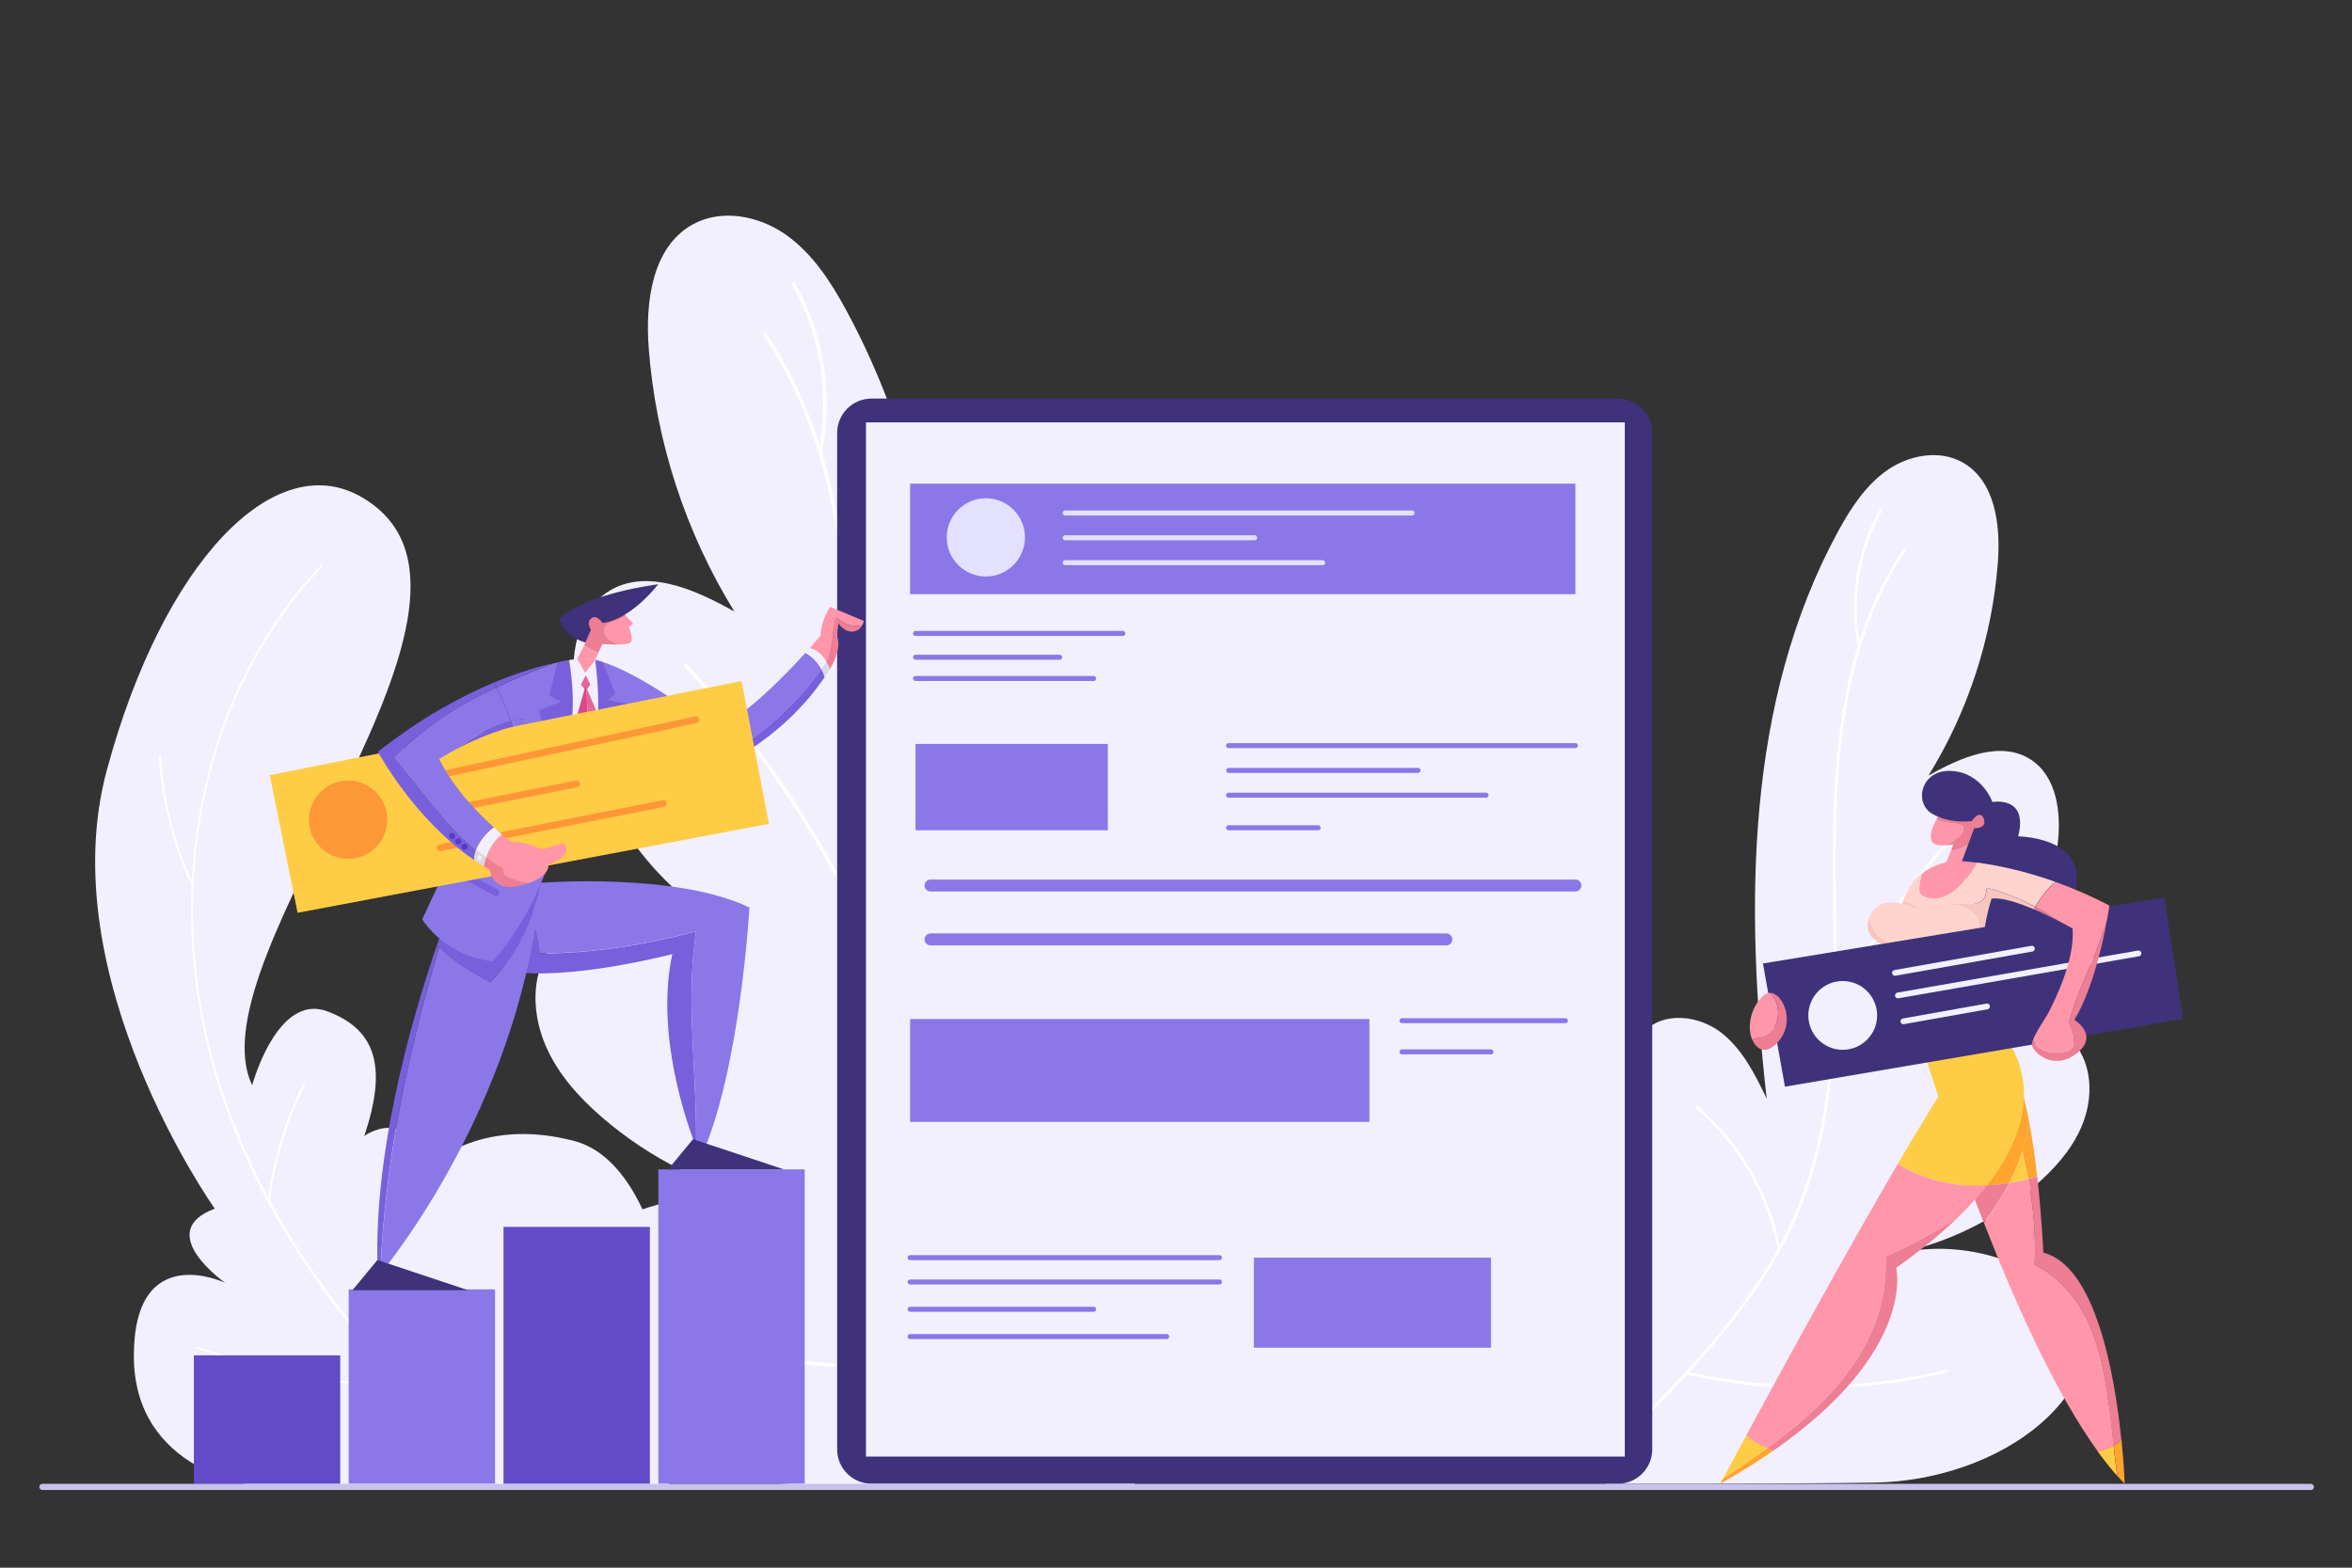 <?xml version="1.0" encoding="UTF-8" standalone="no"?>
<!DOCTYPE svg PUBLIC "-//W3C//DTD SVG 1.1//EN" "http://www.w3.org/Graphics/SVG/1.1/DTD/svg11.dtd">
<svg width="100%" height="100%" viewBox="0 0 1500 1000" version="1.1" xmlns="http://www.w3.org/2000/svg" xmlns:xlink="http://www.w3.org/1999/xlink" xml:space="preserve" xmlns:serif="http://www.serif.com/" style="fill-rule:evenodd;clip-rule:evenodd;stroke-linejoin:round;stroke-miterlimit:2;">
    <rect x="0" y="0" width="1500" height="1000" fill="#333333" stroke="none"/>
    <g transform="matrix(1,0,0,1,-1010,-783.05)">
        <g transform="matrix(0.888,0,0,0.888,879.136,757.482)">
            <g>
                <g>
                    <path d="M574,1041.6C554.3,1024.1 536.8,1000.7 537.4,974.3C538.1,942.5 565,917 593.8,903.6C627.2,888.1 665.8,883.9 701.7,891.8C656.7,882.4 614.2,861.3 579.5,831.2C563.1,817 548.2,800.4 539.5,780.5C530.8,760.6 528.8,737.1 537.9,717.4C547.9,695.7 570.5,681.2 594.2,677.6C617.9,674 642.3,680.3 663.4,691.7C607.2,656.2 568.2,594.6 560.1,528.5C556.8,501.2 560.8,469 583.8,454C610.9,436.3 646.6,452.2 674.8,468.1C639.7,411.2 618.4,345.9 613.3,279.2C610.7,245.9 615.6,206.2 644.9,190C665.5,178.6 692.2,183.7 711.5,197.2C730.8,210.7 744,231.1 755.2,251.8C837,402.7 837.5,584.1 818.4,754.7C828.9,732.9 840.2,710.2 859.5,695.6C878.8,681 908.9,677.4 926.2,694.4C948.2,716 937.4,752.8 925.1,781.1C940.3,759.4 971.1,751.7 996.1,760.4C1021.1,769.2 1038.9,792.5 1046.2,817.9C1054.7,847.8 1055.5,917.9 1049.4,943.7C1032.4,1016.5 960.8,1096.3 960.8,1096.3C960.8,1096.3 790.7,1096.3 722.4,1095.2C669.8,1094.4 612.8,1076 574,1041.6Z" style="fill:rgb(242,240,255);fill-rule:nonzero;"/>
                    <g>
                        <g>
                            <path d="M938.2,1050C937.9,1050 937.6,1049.9 937.3,1049.6C884.3,995.6 824.3,934.5 791.9,859.9C754.8,774.4 755.8,678.2 756.8,585.1C756.9,576.9 757,568.8 757,560.6C757.7,464.7 753.6,355.2 695.5,269.3C695.1,268.7 695.3,268 695.8,267.6C696.4,267.2 697.1,267.4 697.5,267.9C756,354.4 760.1,464.3 759.4,560.6C759.3,568.7 759.3,576.9 759.2,585.1C758.2,677.9 757.2,773.9 794.1,858.9C826.3,933 886.1,994 939,1047.8C939.5,1048.3 939.5,1049 939,1049.5C938.8,1049.9 938.5,1050 938.2,1050Z" style="fill:white;fill-rule:nonzero;"/>
                        </g>
                        <g>
                            <path d="M778,1011.6C737.8,1011.6 697.6,1006.9 658.6,997.5C657.9,997.3 657.5,996.7 657.7,996C657.9,995.4 658.5,994.9 659.2,995.1C734.1,1013.1 813.4,1013.8 888.5,997C889.2,996.8 889.8,997.3 890,997.9C890.1,998.6 889.7,999.2 889.1,999.3C852.6,1007.5 815.3,1011.6 778,1011.6Z" style="fill:white;fill-rule:nonzero;"/>
                        </g>
                        <g>
                            <path d="M807.5,889.4L807.3,889.4C806.6,889.3 806.2,888.6 806.3,888C815.5,838.9 841.6,794.1 879.6,761.7C880.1,761.3 880.9,761.3 881.3,761.8C881.7,762.3 881.7,763.1 881.2,763.5C843.6,795.5 817.9,839.9 808.7,888.4C808.6,889 808.1,889.4 807.5,889.4Z" style="fill:white;fill-rule:nonzero;"/>
                        </g>
                        <g>
                            <path d="M758.1,678.1C757.7,678.1 757.2,677.9 757,677.4C726.2,615.3 686.5,558.2 639,507.8C638.5,507.3 638.6,506.5 639.1,506.1C639.6,505.6 640.4,505.7 640.8,506.2C688.5,556.8 728.3,614.1 759.2,676.4C759.5,677 759.3,677.7 758.6,678C758.4,678 758.2,678.1 758.1,678.1Z" style="fill:white;fill-rule:nonzero;"/>
                        </g>
                        <g>
                            <path d="M736.6,353.9L736.4,353.9C735.7,353.8 735.3,353.1 735.4,352.5C743.4,312.3 736.4,268.7 716.1,233.1C715.8,232.5 716,231.8 716.6,231.4C717.2,231.1 717.9,231.3 718.3,231.9C738.8,268.1 746,312.2 737.9,353C737.7,353.5 737.2,353.9 736.6,353.9Z" style="fill:white;fill-rule:nonzero;"/>
                        </g>
                    </g>
                </g>
                <g>
                    <path d="M1614.1,1050.4C1630.1,1036.2 1644.2,1017.3 1643.7,995.9C1643.1,970.2 1621.4,949.5 1598,938.6C1570.9,926 1539.7,922.6 1510.6,929C1547,921.4 1581.4,904.3 1609.5,880C1622.8,868.5 1634.8,855.1 1641.9,839C1649,822.9 1650.5,803.8 1643.2,787.9C1635.1,770.3 1616.8,758.6 1597.6,755.6C1578.4,752.7 1558.6,757.8 1541.6,767C1587.1,738.2 1618.7,688.4 1625.2,634.9C1627.9,612.8 1624.6,586.7 1606,574.5C1584.1,560.2 1555.2,573 1532.4,585.9C1560.8,539.9 1578.1,487 1582.2,433C1584.3,406 1580.3,373.9 1556.6,360.8C1539.9,351.6 1518.3,355.7 1502.7,366.6C1487.1,377.5 1476.4,394.1 1467.3,410.8C1401,533 1400.6,679.9 1416.2,818C1407.7,800.3 1398.6,782 1382.9,770.1C1367.2,758.3 1342.9,755.4 1328.9,769.1C1311,786.6 1319.8,816.4 1329.8,839.3C1317.5,821.8 1292.5,815.5 1272.3,822.6C1252.1,829.7 1237.6,848.6 1231.7,869.2C1224.8,893.4 1224.2,950.2 1229.1,971.1C1242.9,1030.1 1300.9,1094.7 1300.9,1094.7C1300.9,1094.7 1438.6,1094.7 1493.9,1093.8C1536.6,1093.1 1582.7,1078.2 1614.1,1050.4Z" style="fill:rgb(242,240,255);fill-rule:nonzero;"/>
                    <g>
                        <g>
                            <path d="M1319.2,1057.2C1319.5,1057.2 1319.7,1057.1 1319.9,1056.9C1362.8,1013.2 1411.4,963.7 1437.6,903.3C1467.6,834.1 1466.8,756.2 1466,680.8C1465.9,674.2 1465.9,667.6 1465.8,661C1465.2,583.3 1468.6,494.7 1515.6,425.1C1515.9,424.6 1515.8,424 1515.3,423.7C1514.9,423.4 1514.2,423.5 1513.9,424C1466.6,494 1463.2,583 1463.8,661C1463.8,667.6 1463.9,674.2 1464,680.8C1464.8,756 1465.6,833.7 1435.7,902.5C1409.7,962.5 1361.2,1011.9 1318.4,1055.5C1318,1055.9 1318,1056.5 1318.4,1056.9C1318.8,1057.1 1319,1057.2 1319.2,1057.2Z" style="fill:white;fill-rule:nonzero;"/>
                        </g>
                        <g>
                            <path d="M1449,1026.1C1481.5,1026.1 1514.1,1022.3 1545.7,1014.7C1546.2,1014.6 1546.6,1014 1546.4,1013.5C1546.3,1013 1545.7,1012.6 1545.2,1012.8C1484.6,1027.4 1420.4,1027.9 1359.5,1014.3C1358.9,1014.2 1358.4,1014.5 1358.3,1015C1358.2,1015.5 1358.5,1016.1 1359,1016.2C1388.5,1022.8 1418.8,1026.1 1449,1026.1Z" style="fill:white;fill-rule:nonzero;"/>
                        </g>
                        <g>
                            <path d="M1425.1,927.1L1425.3,927.1C1425.8,927 1426.2,926.5 1426.1,926C1418.6,886.3 1397.5,849.9 1366.8,823.7C1366.4,823.3 1365.8,823.4 1365.4,823.8C1365,824.2 1365.1,824.8 1365.5,825.2C1395.9,851.1 1416.8,887.1 1424.2,926.4C1424.2,926.8 1424.6,927.1 1425.1,927.1Z" style="fill:white;fill-rule:nonzero;"/>
                        </g>
                        <g>
                            <path d="M1465.1,756C1465.5,756 1465.8,755.8 1466,755.5C1490.9,705.2 1523.1,659 1561.6,618.2C1562,617.8 1562,617.2 1561.6,616.8C1561.2,616.4 1560.6,616.4 1560.2,616.8C1521.6,657.8 1489.3,704.2 1464.3,754.6C1464.1,755.1 1464.3,755.7 1464.7,755.9C1464.8,756 1465,756 1465.1,756Z" style="fill:white;fill-rule:nonzero;"/>
                        </g>
                        <g>
                            <path d="M1482.5,493.6L1482.7,493.6C1483.2,493.5 1483.6,493 1483.5,492.4C1477,459.8 1482.7,424.6 1499.1,395.7C1499.4,395.2 1499.2,394.6 1498.7,394.4C1498.2,394.1 1497.6,394.3 1497.4,394.8C1480.8,424.1 1475,459.8 1481.6,492.8C1481.6,493.3 1482,493.6 1482.5,493.6Z" style="fill:white;fill-rule:nonzero;"/>
                        </g>
                    </g>
                </g>
                <g>
                    <path d="M522.1,1096.3L331.4,1096.3C331.4,1096.3 243.5,1086.6 243.5,1002.8C243.5,919 309.1,950.3 309.1,950.3C309.1,950.3 256.9,913.8 301.6,897C301.6,897 183.8,731 224.1,582C264.3,433 343.8,350.6 406,385.3C532.4,455.8 283.8,715.6 328.5,808.3C328.5,808.3 346.4,742 382.2,755.2C418,768.4 425.4,795.9 409,844.8C409,844.8 441.1,821.4 453.7,868.3C453.7,868.3 490,830 559.8,848.4C629.6,866.8 644.8,1026.3 627.5,1096.4L522.1,1096.4L522.1,1096.3Z" style="fill:rgb(242,240,255);fill-rule:nonzero;"/>
                </g>
            </g>
            <g>
                <g>
                    <path d="M496.8,1078.4C496.6,1078.4 496.5,1078.3 496.3,1078.2C446.8,1037.7 404.6,992.4 371.1,943.6C334.7,890.7 309.3,834.8 295.7,777.7C281.3,717.5 280.9,654.2 294.4,594.6C308.5,532.3 337.5,476.9 378.2,434.5C378.5,434.2 379,434.2 379.3,434.5C379.6,434.8 379.6,435.3 379.3,435.6C298.5,519.9 267,650.8 297.2,777.4C323.2,886.3 394.3,992.7 497.4,1077.1C497.7,1077.4 497.8,1077.8 497.5,1078.1C497.2,1078.4 497,1078.4 496.8,1078.4Z" style="fill:white;fill-rule:nonzero;"/>
                </g>
                <g>
                    <path d="M285.5,665.1C285.2,665.1 284.9,664.9 284.8,664.7C271.4,635.9 263.4,603.9 261.5,572.2C261.5,571.8 261.8,571.4 262.2,571.4C262.6,571.4 263,571.7 263,572.1C264.9,603.6 272.9,635.4 286.2,664C286.4,664.4 286.2,664.8 285.8,665C285.7,665 285.6,665.1 285.5,665.1Z" style="fill:white;fill-rule:nonzero;"/>
                </g>
                <g>
                    <path d="M340.3,893.3C340.3,893.3 340.2,893.3 340.3,893.3C339.8,893.2 339.5,892.9 339.6,892.5C343.2,862.8 351.8,834.1 365.1,807.4C365.3,807 365.7,806.9 366.1,807.1C366.5,807.3 366.6,807.7 366.4,808.1C353.1,834.7 344.6,863.2 341,892.8C341,893 340.7,893.3 340.3,893.3Z" style="fill:white;fill-rule:nonzero;"/>
                </g>
                <g>
                    <path d="M438.7,1026.4C387.6,1023.7 337.2,1014 288.8,997.6C288.4,997.5 288.2,997 288.3,996.7C288.4,996.3 288.9,996.1 289.2,996.2C337.5,1012.6 387.7,1022.2 438.6,1024.9C439,1024.9 439.3,1025.3 439.3,1025.7C439.5,1026.1 439.1,1026.4 438.7,1026.4Z" style="fill:white;fill-rule:nonzero;"/>
                </g>
            </g>
        </g>
        <g transform="matrix(0.888,0,0,0.888,879.136,757.482)">
            <path d="M1309.3,315.1L773.3,315.1C759.6,315.1 748.6,326.2 748.6,339.8L748.6,1069.9C748.6,1083.6 759.7,1094.6 773.3,1094.6L1309.3,1094.6C1323,1094.6 1334,1083.5 1334,1069.9L1334,339.8C1334,326.2 1322.9,315.1 1309.3,315.1Z" style="fill:rgb(63,50,122);fill-rule:nonzero;"/>
            <rect x="769.3" y="332.2" width="545" height="742.9" style="fill:rgb(242,240,255);"/>
            <rect x="801" y="376.2" width="477.8" height="79.4" style="fill:rgb(139,119,232);"/>
            <rect x="804.9" y="563.2" width="138.1" height="62" style="fill:rgb(139,119,232);"/>
            <rect x="801" y="760.8" width="329.9" height="73.9" style="fill:rgb(139,119,232);"/>
            <rect x="1047.9" y="932.2" width="170.3" height="64.7" style="fill:rgb(139,119,232);"/>
            <g>
                <g>
                    <path d="M1278.8,669.2L815.7,669.2C813.3,669.2 811.4,667.3 811.4,664.9C811.4,662.5 813.3,660.6 815.7,660.6L1278.8,660.6C1281.2,660.6 1283.1,662.5 1283.1,664.9C1283.1,667.3 1281.2,669.2 1278.8,669.2Z" style="fill:rgb(139,119,232);fill-rule:nonzero;"/>
                </g>
                <g>
                    <path d="M1186.1,707.9L815.7,707.9C813.3,707.9 811.4,706 811.4,703.6C811.4,701.2 813.3,699.3 815.7,699.3L1186.1,699.3C1188.5,699.3 1190.4,701.2 1190.4,703.6C1190.4,706 1188.5,707.9 1186.1,707.9Z" style="fill:rgb(139,119,232);fill-rule:nonzero;"/>
                </g>
            </g>
            <g>
                <g>
                    <path d="M953.8,485.6L804.9,485.6C803.9,485.6 803.1,484.8 803.1,483.8C803.1,482.8 803.9,482 804.9,482L953.8,482C954.8,482 955.6,482.8 955.6,483.8C955.6,484.8 954.8,485.6 953.8,485.6Z" style="fill:rgb(139,119,232);fill-rule:nonzero;"/>
                </g>
                <g>
                    <path d="M908.4,502.7L804.9,502.7C803.9,502.7 803.1,501.9 803.1,500.9C803.1,499.9 803.9,499.1 804.9,499.1L908.4,499.1C909.4,499.1 910.2,499.9 910.2,500.9C910.2,501.9 909.4,502.7 908.4,502.7Z" style="fill:rgb(139,119,232);fill-rule:nonzero;"/>
                </g>
                <g>
                    <path d="M932.8,518L804.9,518C803.9,518 803.1,517.2 803.1,516.2C803.1,515.2 803.9,514.4 804.9,514.4L932.8,514.4C933.8,514.4 934.6,515.2 934.6,516.2C934.6,517.2 933.8,518 932.8,518Z" style="fill:rgb(139,119,232);fill-rule:nonzero;"/>
                </g>
                <g>
                    <path d="M1278.8,566.2L1029.7,566.2C1028.7,566.2 1027.9,565.4 1027.9,564.4C1027.9,563.4 1028.7,562.6 1029.7,562.6L1278.8,562.6C1279.8,562.6 1280.6,563.4 1280.6,564.4C1280.6,565.3 1279.8,566.2 1278.8,566.2Z" style="fill:rgb(139,119,232);fill-rule:nonzero;"/>
                </g>
                <g>
                    <path d="M1165.8,584L1029.8,584C1028.8,584 1028,583.2 1028,582.2C1028,581.2 1028.8,580.4 1029.8,580.4L1165.8,580.4C1166.8,580.4 1167.6,581.2 1167.6,582.2C1167.6,583.2 1166.8,584 1165.8,584Z" style="fill:rgb(139,119,232);fill-rule:nonzero;"/>
                </g>
                <g>
                    <path d="M1214.6,601.8L1029.7,601.8C1028.7,601.8 1027.9,601 1027.9,600C1027.9,599 1028.7,598.2 1029.7,598.2L1214.6,598.2C1215.6,598.2 1216.4,599 1216.4,600C1216.5,601 1215.7,601.8 1214.6,601.8Z" style="fill:rgb(139,119,232);fill-rule:nonzero;"/>
                </g>
                <g>
                    <path d="M1094.1,625.2L1029.7,625.2C1028.7,625.2 1027.9,624.4 1027.9,623.4C1027.9,622.4 1028.7,621.6 1029.7,621.6L1094.1,621.6C1095.1,621.6 1095.9,622.4 1095.9,623.4C1095.9,624.4 1095.1,625.2 1094.1,625.2Z" style="fill:rgb(139,119,232);fill-rule:nonzero;"/>
                </g>
                <g>
                    <path d="M1271.7,763.8L1154.3,763.8C1153.3,763.8 1152.5,763 1152.5,762C1152.5,761 1153.3,760.2 1154.3,760.2L1271.7,760.2C1272.7,760.2 1273.5,761 1273.5,762C1273.5,763 1272.7,763.8 1271.7,763.8Z" style="fill:rgb(139,119,232);fill-rule:nonzero;"/>
                </g>
                <g>
                    <path d="M1218.2,786.2L1154.3,786.2C1153.3,786.2 1152.5,785.4 1152.5,784.4C1152.5,783.4 1153.3,782.6 1154.3,782.6L1218.2,782.6C1219.2,782.6 1220,783.4 1220,784.4C1220,785.4 1219.2,786.2 1218.2,786.2Z" style="fill:rgb(139,119,232);fill-rule:nonzero;"/>
                </g>
                <g>
                    <path d="M1023.2,934L801,934C800,934 799.2,933.2 799.2,932.2C799.2,931.2 800,930.4 801,930.4L1023.2,930.4C1024.2,930.4 1025,931.2 1025,932.2C1025,933.2 1024.2,934 1023.2,934Z" style="fill:rgb(139,119,232);fill-rule:nonzero;"/>
                </g>
                <g>
                    <path d="M1023.2,951.5L801,951.5C800,951.5 799.2,950.7 799.2,949.7C799.2,948.7 800,947.9 801,947.9L1023.2,947.9C1024.2,947.9 1025,948.7 1025,949.7C1025,950.7 1024.2,951.5 1023.2,951.5Z" style="fill:rgb(139,119,232);fill-rule:nonzero;"/>
                </g>
                <g>
                    <path d="M932.8,971.1L801,971.1C800,971.1 799.2,970.3 799.2,969.3C799.2,968.3 800,967.5 801,967.5L932.8,967.5C933.8,967.5 934.6,968.3 934.6,969.3C934.6,970.3 933.8,971.1 932.8,971.1Z" style="fill:rgb(139,119,232);fill-rule:nonzero;"/>
                </g>
                <g>
                    <path d="M985.3,990.7L801,990.7C800,990.7 799.2,989.9 799.2,988.9C799.2,987.9 800,987.1 801,987.1L985.3,987.1C986.3,987.1 987.1,987.9 987.1,988.9C987.2,989.9 986.3,990.7 985.3,990.7Z" style="fill:rgb(139,119,232);fill-rule:nonzero;"/>
                </g>
            </g>
            <circle cx="855.4" cy="414.8" r="28.1" style="fill:rgb(228,224,255);"/>
            <g>
                <path d="M1161.5,399.1L912.4,399.1C911.4,399.1 910.6,398.3 910.6,397.3C910.6,396.3 911.4,395.5 912.4,395.5L1161.5,395.5C1162.5,395.5 1163.3,396.3 1163.3,397.3C1163.3,398.3 1162.5,399.1 1161.5,399.1Z" style="fill:rgb(228,224,255);fill-rule:nonzero;"/>
            </g>
            <g>
                <path d="M1048.4,416.9L912.4,416.9C911.4,416.9 910.6,416.1 910.6,415.1C910.6,414.1 911.4,413.3 912.4,413.3L1048.4,413.3C1049.4,413.3 1050.2,414.1 1050.2,415.1C1050.3,416.1 1049.4,416.9 1048.4,416.9Z" style="fill:rgb(228,224,255);fill-rule:nonzero;"/>
            </g>
            <g>
                <path d="M1097.3,434.8L912.4,434.8C911.4,434.8 910.6,434 910.6,433C910.6,432 911.4,431.2 912.4,431.2L1097.3,431.2C1098.3,431.2 1099.1,432 1099.1,433C1099.1,433.9 1098.3,434.8 1097.3,434.8Z" style="fill:rgb(228,224,255);fill-rule:nonzero;"/>
            </g>
        </g>
        <g transform="matrix(0.888,0,0,0.888,879.136,757.482)">
            <rect x="397.8" y="955" width="105.1" height="139.6" style="fill:rgb(139,119,232);"/>
            <rect x="286.6" y="1002.4" width="105.1" height="92.3" style="fill:rgb(99,74,201);"/>
            <rect x="509" y="910.1" width="105.1" height="184.6" style="fill:rgb(99,74,201);"/>
            <rect x="620.2" y="868.8" width="105.1" height="225.8" style="fill:rgb(139,119,232);"/>
        </g>
        <g transform="matrix(0.888,0,0,0.888,879.136,757.482)">
            <path d="M581.8,479.7C580.1,486.5 585.6,489.9 592.3,491.8C595.9,491.7 598.8,491.3 600,490.4C602.1,488.9 600.9,484 599,479.1L602.2,476.9L597.1,471.4C591.1,475.3 583.1,475.8 581.8,479.7Z" style="fill:rgb(255,150,169);fill-rule:nonzero;"/>
            <path d="M581.8,479.7C583.1,475.8 591.1,475.3 597.1,471.3L593.3,467.1C593.3,467.1 567.3,467.7 562.4,472.9C557.5,478.1 567.9,490.3 567.9,490.3C567.9,490.3 579,491.7 588.2,491.8L592.2,491.8C585.6,489.8 580.1,486.4 581.8,479.7Z" style="fill:rgb(237,126,148);fill-rule:nonzero;"/>
            <path d="M567.9,490.3L566.9,492.3C570.1,494.6 573.5,496.6 577,497.7C579.9,491.6 582.8,486.9 582.8,486.9C580.4,482.2 567.9,490.3 567.9,490.3Z" style="fill:rgb(237,126,148);fill-rule:nonzero;"/>
            <path d="M580.1,476.3C580.1,476.3 598.1,475.7 620.1,448.5C620.1,448.5 568.8,454.6 548.9,473.5C548.9,473.5 551.6,485.7 567.8,490.3L571.8,481.1C571.8,481.1 568.1,475.9 572.1,472.9C576.1,469.9 580.1,476.3 580.1,476.3Z" style="fill:rgb(63,50,122);fill-rule:nonzero;"/>
            <path d="M647.3,697.8C610.6,707.6 572.8,713.7 534.9,713.7C532.9,699.6 529.2,685.4 527.3,671.3C511.4,687.2 482.2,720.8 513.7,726.4C555.2,733.7 630.2,714.2 630.2,714.2C617.9,771.6 640.5,835.8 648.2,855.1C647.6,851.3 647.3,847.3 647.3,843.4C647.3,794.3 640,746.6 647.3,697.8Z" style="fill:rgb(120,96,220);fill-rule:nonzero;"/>
            <path d="M685.6,680.7C633.5,655.4 536.1,662.9 536.1,662.9C536.1,662.9 532.4,666.2 527.3,671.2C529.2,685.3 532.9,699.5 534.9,713.6C572.8,713.6 610.7,707.5 647.3,697.7C640,746.6 647.3,794.2 647.3,843.1C647.3,847.1 647.6,851 648.2,854.8C649.7,858.5 650.6,860.6 650.6,860.6C679.1,798 685.6,680.7 685.6,680.7Z" style="fill:rgb(139,119,232);fill-rule:nonzero;"/>
            <path d="M499.5,734.4C519.3,714.6 530.2,689.5 536,662.9L476.7,666C476.7,666 470,681.9 461.2,707.6C471.8,719 485.6,727.1 499.5,734.4Z" style="fill:rgb(120,96,220);fill-rule:nonzero;"/>
            <path d="M461.2,707.6C442.6,762 414.3,860.4 418.8,945.8C418.8,945.8 419.4,945.1 420.5,943.7C423.6,864.2 440,785.5 462.7,709.2C462.2,708.7 461.7,708.2 461.2,707.6Z" style="fill:rgb(120,96,220);fill-rule:nonzero;"/>
            <path d="M536,662.9C530.2,689.5 519.3,714.7 499.5,734.4C486.3,727.4 473.2,719.7 462.8,709.2C440.1,785.6 423.6,864.2 420.6,943.7C433.9,927.4 522.1,814.3 536,662.9Z" style="fill:rgb(139,119,232);fill-rule:nonzero;"/>
            <path d="M494.6,594.7L450.6,689.2C450.6,689.2 466.5,715.7 501.1,719.3C501.1,719.3 532.9,687.9 549,624.4C565,560.9 494.6,594.7 494.6,594.7Z" style="fill:rgb(139,119,232);fill-rule:nonzero;"/>
            <path d="M737.3,509.5C738.3,511.3 739.1,513.3 739.6,515.3C740.5,513.9 741.4,512.6 742.3,511.2C742.7,510.6 743,510 743.4,509.5C742.7,507.6 741.8,505.8 740.8,504C740.3,505.1 739.7,506.2 739,507.2C738.4,507.9 737.8,508.7 737.3,509.5Z" style="fill:rgb(218,216,230);fill-rule:nonzero;"/>
            <path d="M728.9,494.3C727.9,495.4 726.8,496.6 725.6,497.9C730.7,500.6 734.7,504.7 737.2,509.5C737.8,508.7 738.3,508 738.9,507.2C739.6,506.1 740.2,505.1 740.7,504C738.1,499.3 734.4,495.6 728.9,494.3Z" style="fill:rgb(242,240,255);fill-rule:nonzero;"/>
            <g>
                <path d="M503.6,672.4C503.2,672.4 502.8,672.3 502.4,672.1L475.3,657.4C474.1,656.8 473.7,655.3 474.3,654.1C474.9,652.9 476.4,652.5 477.6,653.1L504.7,667.8C505.9,668.4 506.3,669.9 505.7,671.1C505.3,671.9 504.5,672.4 503.6,672.4Z" style="fill:rgb(120,96,220);fill-rule:nonzero;"/>
            </g>
            <path d="M501.6,519.3C502.3,520.4 503,521.5 503.6,522.6C517.1,516.2 531,510.5 544.9,505.2C533.8,507.7 519,512 501.6,519.3Z" style="fill:rgb(120,96,220);fill-rule:nonzero;"/>
            <path d="M514.2,546.9C514.7,548.4 515.2,549.8 515.7,551.3C517,550.9 518.3,550.6 519.7,550.3C520.9,548.4 522.4,546.7 524,545.1C520.6,545.4 517.4,546 514.2,546.9Z" style="fill:rgb(139,119,232);fill-rule:nonzero;"/>
            <path d="M725.7,497.9C710.4,514.8 682,543.8 660.5,553C660.5,553 599.7,504.1 567.9,501.7C567.9,501.7 559.5,502 545,505.3C531.1,510.6 517.2,516.3 503.7,522.7C508.1,530.3 511.4,538.6 514.2,546.9C517.4,546.1 520.6,545.4 523.9,545.1C522.3,546.7 520.8,548.4 519.6,550.3C550.1,543 595,543.3 595,543.3C595,543.3 633.6,570.5 654.4,580.5C686.5,563.5 714.6,540.7 737.2,509.6C734.7,504.7 730.8,500.6 725.7,497.9Z" style="fill:rgb(139,119,232);fill-rule:nonzero;"/>
            <path d="M654.5,580.3C656.1,581.1 657.6,581.7 658.9,582.2C658.9,582.2 707.7,562.5 739.6,515.2C739,513.2 738.2,511.3 737.3,509.4C714.7,540.6 686.6,563.3 654.5,580.3Z" style="fill:rgb(120,96,220);fill-rule:nonzero;"/>
            <path d="M568.1,544C581.4,543.2 591.9,543.2 594.5,543.2L601.1,535.1L584,531.6L589.3,527.1L580.1,504.3C576.4,503.1 572.9,502.3 569.6,501.9L568.1,544Z" style="fill:rgb(120,96,220);fill-rule:nonzero;"/>
            <path d="M766.8,477.7C767.5,476.1 767.7,474.8 767.7,474.8L743.6,464.7C743.6,464.7 737.2,473.6 736.6,485.5C736.6,485.5 733.8,488.9 729,494.3C734.4,495.6 738.2,499.4 740.9,504C746,493.7 744.3,481.7 747.6,471.8C752.6,476.8 760.2,480.1 766.8,477.7Z" style="fill:rgb(255,150,169);fill-rule:nonzero;"/>
            <path d="M747.5,471.7C744.2,481.6 745.8,493.6 740.8,503.9C741.8,505.6 742.7,507.5 743.4,509.4C753,493.2 748.4,485.5 748.4,485.5L749.5,476.6C749.5,476.6 754.2,483.6 760.6,482.4C764.1,481.7 765.9,479.5 766.7,477.7C760.2,480.1 752.6,476.8 747.5,471.7Z" style="fill:rgb(237,126,148);fill-rule:nonzero;"/>
            <path d="M559.1,502.6C556,503 552.1,503.7 547.6,504.7L541.9,528.6L550.5,532.8L534.7,538.9L536.1,547.2C545.5,545.8 555.3,544.9 564.1,544.3L559.1,502.6Z" style="fill:rgb(120,96,220);fill-rule:nonzero;"/>
            <path d="M561.1,503.8C554.3,517.2 570.7,529.5 571,517.5C571.2,511.5 574.1,503.9 577.1,497.8C573.5,496.7 570.1,494.7 567,492.4C566,494.1 564.3,497.5 561.1,503.8Z" style="fill:rgb(255,150,169);fill-rule:nonzero;"/>
            <path d="M556.1,503C556.1,503 562.1,535.1 556.1,556.2C550.1,577.3 574,561.1 574,561.1C574,561.1 580.2,544.3 574.8,502.8C574.8,502.8 570.7,501.8 567.6,501.7C564.2,501.5 556.1,503 556.1,503Z" style="fill:rgb(242,240,255);fill-rule:nonzero;"/>
            <path d="M568.1,513.9L564.5,520.7L568.4,524.9L571.3,520.5L568.1,513.9Z" style="fill:rgb(229,100,154);fill-rule:nonzero;"/>
            <path d="M568.2,522L567.9,521.3L559.4,551.2L568.8,550.3C569.8,540.8 569.1,531.7 568.2,522Z" style="fill:rgb(219,74,135);fill-rule:nonzero;"/>
            <path d="M568.2,522C569.1,531.7 569.7,540.8 568.8,550.4L580,549.4L568.2,522Z" style="fill:rgb(229,100,154);fill-rule:nonzero;"/>
            <path d="M341.1,585.6L680,518L699.6,620.6L361.1,684.5L341.1,585.6Z" style="fill:rgb(255,204,70);fill-rule:nonzero;"/>
            <g>
                <g>
                    <path d="M450.6,590.5C449.5,590.5 448.4,589.7 448.2,588.6C447.9,587.3 448.8,586 450.1,585.7L646.7,543.4C648,543.1 649.3,544 649.6,545.3C649.9,546.6 649,547.9 647.7,548.2L451.1,590.5L450.6,590.5Z" style="fill:rgb(254,151,54);fill-rule:nonzero;"/>
                </g>
                <g>
                    <path d="M461.2,614.4C460,614.4 459,613.6 458.8,612.4C458.5,611.1 459.4,609.8 460.7,609.5L560.9,589.5C562.2,589.2 563.5,590.1 563.8,591.4C564.1,592.7 563.2,594 561.9,594.3L461.7,614.3C461.5,614.4 461.3,614.4 461.2,614.4Z" style="fill:rgb(254,151,54);fill-rule:nonzero;"/>
                </g>
                <g>
                    <path d="M463.6,640.2C462.4,640.2 461.4,639.4 461.2,638.2C460.9,636.9 461.8,635.6 463.1,635.3L623.3,603.6C624.6,603.3 625.9,604.2 626.2,605.5C626.5,606.8 625.6,608.1 624.3,608.4L464.1,640.1C463.9,640.2 463.8,640.2 463.6,640.2Z" style="fill:rgb(254,151,54);fill-rule:nonzero;"/>
                </g>
            </g>
            <path d="M418.4,933.9L400.5,955.6L483.6,955.6L418.4,933.9Z" style="fill:rgb(63,50,122);fill-rule:nonzero;"/>
            <path d="M645.1,847.1L627.2,868.8L710.3,868.8L645.1,847.1Z" style="fill:rgb(63,50,122);fill-rule:nonzero;"/>
            <path d="M431,573.1C451.4,551.2 476.7,535.4 503.6,522.6C503,521.5 502.3,520.4 501.6,519.3C478,529.2 449.5,544.7 418.8,568.8C418.8,568.8 444.7,617.2 487.8,646.5C488,644 488.5,641.5 489.4,639.2C466.6,620.5 450.3,595.3 431,573.1Z" style="fill:rgb(120,96,220);fill-rule:nonzero;"/>
            <path d="M513.7,551.2C514.3,551 514.9,550.9 515.5,550.7C515.1,549.4 514.6,548.1 514.2,546.8C500,550.5 487,558.3 475,567C484,562.2 497.5,556 513.7,551.2Z" style="fill:rgb(120,96,220);fill-rule:nonzero;"/>
            <path d="M431,573.1C450.3,595.3 466.5,620.5 489.4,639.2C491.8,632.8 496.5,627.2 502.1,623.2C490.4,612.7 473.3,595.1 462.8,574.1C462.8,574.1 467.2,571.1 475,567C487,558.3 500.1,550.5 514.2,546.9C511.3,538.5 508.1,530.3 503.6,522.7C476.7,535.4 451.5,551.2 431,573.1Z" style="fill:rgb(139,119,232);fill-rule:nonzero;"/>
            <path d="M509.2,652.6C504.7,650.2 500.5,647.5 496.4,644.6C495.7,646.7 495.2,648.9 494.9,651.1C496.3,651.9 497.7,652.8 499.1,653.6C499.1,653.6 500.6,670.6 522,664.8C523.9,664.3 525.6,663.8 527.1,663.2C520.9,662.3 514.9,660.5 509.2,657.5L509.2,652.6Z" style="fill:rgb(237,126,148);fill-rule:nonzero;"/>
            <path d="M541.2,649.9C541.2,649.9 560.1,643.9 552.3,634.5L536.1,639.1C536.1,639.1 525.7,633 514.7,633.6C514.7,633.6 512,631.7 507.9,628.2C502.5,632.4 498.6,638.2 496.5,644.6C500.5,647.5 504.8,650.1 509.3,652.6L509.3,657.5C515,660.5 521.1,662.4 527.2,663.2C543.1,657.4 541.2,649.9 541.2,649.9Z" style="fill:rgb(255,150,169);fill-rule:nonzero;"/>
            <path d="M487.8,646.5C490.1,648.1 492.5,649.6 494.9,651C495.2,648.8 495.7,646.6 496.4,644.5C494,642.8 491.6,641 489.3,639.1C488.5,641.6 488,644 487.8,646.5Z" style="fill:rgb(218,216,230);fill-rule:nonzero;"/>
            <path d="M507.9,628.2C506.2,626.8 504.3,625.1 502.1,623.2C496.5,627.3 491.8,632.9 489.4,639.2C491.7,641.1 494,642.9 496.5,644.6C498.6,638.2 502.4,632.3 507.9,628.2Z" style="fill:rgb(242,240,255);fill-rule:nonzero;"/>
            <path d="M574.8,502.8C574.8,502.8 570.7,501.8 567.6,501.7C566.2,501.6 564,501.9 561.9,502.1L567.7,512.1L574.8,502.8Z" style="fill:rgb(255,150,169);fill-rule:nonzero;"/>
            <circle cx="397.4" cy="617.6" r="28.1" style="fill:rgb(254,151,54);"/>
            <ellipse cx="491.7" cy="644.9" rx="1.4" ry="1.8" style="fill:rgb(242,240,255);"/>
            <g>
                <circle cx="472.1" cy="629.3" r="2.2" style="fill:rgb(86,58,201);"/>
                <circle cx="476.5" cy="633.2" r="2.2" style="fill:rgb(86,58,201);"/>
                <circle cx="481" cy="637" r="2.2" style="fill:rgb(86,58,201);"/>
            </g>
        </g>
        <g transform="matrix(0.888,0,0,0.888,879.136,757.482)">
            <path d="M1562.2,632.7L1551.8,630.3C1551.8,630.3 1550.5,634.7 1548.5,640.2C1553.1,639.4 1557.2,637.5 1561.2,635.6L1562.2,632.7Z" style="fill:rgb(237,126,148);fill-rule:nonzero;"/>
            <path d="M1548.4,640.2C1545.9,646.8 1542.3,654.9 1538.4,658.8C1531.2,666 1544.9,669.4 1549,664.3C1553.1,659.2 1557.2,647.1 1557.2,647.1L1561.1,635.5C1557.1,637.5 1553.1,639.4 1548.4,640.2Z" style="fill:rgb(255,150,169);fill-rule:nonzero;"/>
            <path d="M1556.5,626.8C1561.5,618.1 1546.2,621.8 1538.1,617.5C1535.5,622.3 1533,628.6 1534.5,632.7C1535.4,635.3 1538.9,636.1 1543.1,636.1C1549.1,634.6 1554.6,630.7 1556.5,626.8Z" style="fill:rgb(255,150,169);fill-rule:nonzero;"/>
            <path d="M1542.5,610.4C1542.5,610.4 1540.3,613.4 1538.2,617.5C1546.2,621.8 1561.5,618.1 1556.6,626.8C1554.6,630.7 1549.2,634.6 1543.3,636C1551.4,635.9 1562.3,632.6 1562.3,632.6C1562.3,632.6 1576,632.2 1577.7,623.1C1579.2,614.2 1569.3,601.8 1542.5,610.4Z" style="fill:rgb(237,126,148);fill-rule:nonzero;"/>
            <path d="M1563.5,618.6C1563.5,618.6 1547.7,621 1534.7,613.1C1521.7,605.2 1527.1,581.2 1549.1,582.6C1571.1,584 1578.3,604.9 1578.3,604.9C1578.3,604.9 1604.4,600.1 1596.8,629.6C1596.8,629.6 1652.4,629.9 1635.9,674.9C1619.4,719.9 1575.6,706.3 1575.6,706.3L1556,648.5L1565.2,623.8C1565.2,623.8 1574.8,624.1 1572.1,616.9C1569.3,609.7 1563.5,618.6 1563.5,618.6Z" style="fill:rgb(63,50,122);fill-rule:nonzero;"/>
            <path d="M1584.8,782.9C1560,763.8 1527.7,779.6 1527.7,779.6C1527.7,779.6 1535.2,804.5 1547.7,840.8C1561.9,823.1 1574.6,804.5 1589.4,788C1587.9,785.9 1586.4,784.2 1584.8,782.9Z" style="fill:rgb(255,204,70);fill-rule:nonzero;"/>
            <path d="M1589.4,788C1574.7,804.5 1561.9,823.1 1547.7,840.8C1551.9,852.9 1556.7,866.3 1561.9,880.4C1571.3,880.8 1580.9,880.2 1590.3,878.6C1594.1,871.3 1597.2,863.8 1599.7,856.1C1597.9,849.2 1595.9,842.3 1593.6,835.5C1595.9,842.3 1597.9,849.2 1599.7,856.1C1602,848.8 1603.7,841.2 1604.5,833.5C1600.8,814.4 1595.8,797.3 1589.4,788Z" style="fill:rgb(255,164,47);fill-rule:nonzero;"/>
            <path d="M1604.5,833.5C1603.7,841.2 1602,848.7 1599.7,856.1C1601.4,862.6 1602.8,869.2 1604.1,875.7C1606.2,875.2 1608.4,874.6 1610.5,873.9C1609,860.7 1607,846.7 1604.5,833.5Z" style="fill:rgb(255,164,47);fill-rule:nonzero;"/>
            <path d="M1590.3,878.6C1594.9,877.8 1599.5,876.9 1604,875.7C1602.8,869.1 1601.3,862.6 1599.6,856.1C1597.3,863.8 1594.1,871.3 1590.3,878.6Z" style="fill:rgb(255,204,70);fill-rule:nonzero;"/>
            <path d="M1561.9,880.4C1565.1,889.1 1568.5,898 1572.1,907.1C1579,898 1585.2,888.5 1590.3,878.6C1580.9,880.2 1571.3,880.8 1561.9,880.4Z" style="fill:rgb(237,126,148);fill-rule:nonzero;"/>
            <path d="M1608.7,937.1C1655.7,962.1 1659.7,1016.3 1665.3,1067.2C1667.4,1066 1669.3,1064.6 1670.9,1062.9C1666.3,1017.5 1652.8,938.3 1614.9,928.6C1614.9,928.6 1613.8,903.5 1610.5,874C1608.4,874.6 1606.2,875.2 1604.1,875.8C1607.9,896 1609.5,916.5 1608.7,937.1Z" style="fill:rgb(237,126,148);fill-rule:nonzero;"/>
            <path d="M1608.7,937.1C1609.5,916.6 1607.9,896 1604.1,875.8C1599.5,877 1595,877.9 1590.4,878.7C1585.3,888.6 1579,898.2 1572.2,907.2C1594.7,964.9 1623.7,1029.5 1654,1071.4C1658,1070.5 1662,1069.2 1665.5,1067.3C1659.7,1016.2 1655.7,962.1 1608.7,937.1Z" style="fill:rgb(255,150,169);fill-rule:nonzero;"/>
            <path d="M1673.3,1094.6C1673.3,1094.6 1672.9,1081.6 1671,1062.8C1669.4,1064.5 1667.5,1066 1665.4,1067.1C1666.2,1074.5 1667.1,1081.8 1668.1,1089C1669.8,1091 1671.5,1092.9 1673.3,1094.6Z" style="fill:rgb(255,164,47);fill-rule:nonzero;"/>
            <path d="M1668,1089.1C1667,1081.9 1666.1,1074.6 1665.3,1067.2C1661.8,1069.2 1657.8,1070.5 1653.8,1071.3C1658.6,1077.8 1663.3,1083.8 1668,1089.1Z" style="fill:rgb(255,204,70);fill-rule:nonzero;"/>
            <path d="M1574.4,880.4C1632.3,806.8 1577.7,762.5 1577.7,762.5C1565.6,773.6 1539.6,814.9 1510.3,864.9C1530,877 1552.1,881.5 1574.4,880.4Z" style="fill:rgb(255,204,70);fill-rule:nonzero;"/>
            <path d="M1384.9,1091C1395.6,1084 1406.4,1076.8 1416.9,1069.1C1411.4,1066.8 1406.2,1063.8 1401.7,1059.7C1393.6,1074.6 1387.7,1085.6 1384.9,1091Z" style="fill:rgb(255,204,70);fill-rule:nonzero;"/>
            <path d="M1382.9,1094.6C1397.2,1086.5 1409.9,1078.6 1421.2,1070.7C1419.7,1070.2 1418.3,1069.6 1416.8,1069.1C1406.3,1076.8 1395.5,1084.1 1384.8,1091C1383.6,1093.4 1382.9,1094.6 1382.9,1094.6Z" style="fill:rgb(255,164,47);fill-rule:nonzero;"/>
            <path d="M1501.6,931.6C1518.6,923.9 1536.4,914.6 1553.2,903.6C1561.5,895.6 1568.6,887.8 1574.4,880.4C1552.1,881.5 1530,877.1 1510.3,864.9C1471.2,931.8 1426.3,1014 1401.6,1059.8C1406.1,1063.9 1411.2,1066.9 1416.8,1069.2C1463.8,1034.7 1504.4,992 1501.6,931.6Z" style="fill:rgb(255,150,169);fill-rule:nonzero;"/>
            <path d="M1501.6,931.6C1504.3,992 1463.7,1034.8 1416.8,1069.1C1418.2,1069.7 1419.7,1070.3 1421.2,1070.7C1524.2,999.1 1509.2,939.5 1509.2,939.5C1526.9,927 1541.3,915 1553.2,903.6C1536.4,914.6 1518.6,923.8 1501.6,931.6Z" style="fill:rgb(237,126,148);fill-rule:nonzero;"/>
            <path d="M1530.5,673.5C1547.2,678 1558.5,662.5 1567.3,648.5C1557.3,647.2 1551.5,647.2 1551.5,647.2C1540.8,648.3 1533.1,652 1527.5,656.5C1526.2,663.6 1523.1,671.4 1530.5,673.5Z" style="fill:rgb(255,150,169);fill-rule:nonzero;"/>
            <path d="M1496.1,700.9C1492.8,696.8 1490.5,692.2 1490.1,687.4C1489.9,687.8 1489.8,688.2 1489.6,688.6C1483.8,705.8 1507.8,710.2 1507.8,710.2L1514.1,733.2C1516.4,721.8 1520.7,710.7 1524.9,699.6C1516.7,710.5 1504.4,707.8 1496.1,700.9Z" style="fill:rgb(247,198,190);fill-rule:nonzero;"/>
            <path d="M1567.3,648.4C1558.5,662.4 1547.2,677.9 1530.5,673.4C1523.1,671.3 1526.3,663.5 1527.5,656.3C1515.9,665.6 1513.7,678.3 1513.7,678.3C1513.7,678.3 1496.4,671.8 1490.1,687.4C1490.5,692.2 1492.8,696.8 1496.1,700.9C1504.3,707.8 1516.7,710.5 1524.9,699.5C1520.6,710.6 1516.4,721.7 1514.1,733.1L1515.7,739C1515.7,739 1573.1,739 1572.4,720.1C1568.6,716 1563.2,713.6 1557.8,711.8C1564.7,706.3 1571.5,696.7 1567.4,688.5C1563.3,681.6 1555,677.5 1546.8,678.9C1559.2,674.8 1572.9,684.4 1574.3,666.5C1586.7,669.6 1598.1,674.4 1609,680.2C1613,673.4 1617.6,666.8 1623.7,662.3C1600.1,653.9 1580.2,650.1 1567.3,648.4Z" style="fill:rgb(255,212,205);fill-rule:nonzero;"/>
            <path d="M1574.4,666.6C1573,684.4 1559.3,674.8 1546.9,679C1555.1,677.6 1563.4,681.7 1567.5,688.6C1571.6,696.8 1564.8,706.4 1557.9,711.9C1563.3,713.7 1568.6,716.1 1572.5,720.2C1572.5,719.8 1572.5,719.4 1572.4,719.1C1569.3,699 1577.7,674.3 1577.7,674.3C1585,673.3 1596.9,677.2 1608.1,682C1608.4,681.5 1608.7,680.9 1609,680.4C1598.2,674.5 1586.7,669.7 1574.4,666.6Z" style="fill:rgb(247,198,190);fill-rule:nonzero;"/>
            <path d="M1413.5,720.9L1701.8,673.5L1715.2,760.7L1429.3,809.4L1413.5,720.9Z" style="fill:rgb(63,50,122);fill-rule:nonzero;"/>
            <g>
                <g>
                    <path d="M1508.3,729.7C1507.3,729.7 1506.5,729 1506.3,728C1506.1,726.9 1506.8,725.8 1508,725.6L1606.3,708.2C1607.4,708 1608.5,708.7 1608.7,709.9C1608.9,711 1608.2,712.1 1607,712.3L1508.7,729.7L1508.3,729.7Z" style="fill:rgb(242,240,255);fill-rule:nonzero;"/>
                </g>
                <g>
                    <path d="M1510.4,745.9C1509.4,745.9 1508.5,745.2 1508.4,744.2C1508.2,743.1 1509,742 1510.1,741.8L1682.9,711.6C1684,711.4 1685.1,712.2 1685.3,713.3C1685.5,714.4 1684.7,715.5 1683.6,715.7L1510.8,745.9L1510.4,745.9Z" style="fill:rgb(242,240,255);fill-rule:nonzero;"/>
                </g>
                <g>
                    <path d="M1514.3,764.5C1513.3,764.5 1512.5,763.8 1512.3,762.8C1512.1,761.7 1512.8,760.6 1514,760.4L1574.1,749.7C1575.2,749.5 1576.3,750.2 1576.5,751.4C1576.7,752.5 1576,753.6 1574.8,753.8L1514.7,764.5L1514.3,764.5Z" style="fill:rgb(242,240,255);fill-rule:nonzero;"/>
                </g>
            </g>
            <path d="M1608.2,682C1614.9,684.9 1621.3,688 1626.2,690.6C1620.7,687 1615,683.5 1609.1,680.4C1608.8,680.9 1608.5,681.4 1608.2,682Z" style="fill:rgb(237,126,148);fill-rule:nonzero;"/>
            <path d="M1637.2,761.4C1650.8,738.6 1658,704.2 1660.9,688.1C1654.1,713.4 1640.7,736.9 1633.4,762.7C1633.4,764.1 1641.6,777.8 1633.4,783.3C1625.4,786.7 1611.7,785.4 1607.3,776.1C1606.8,777.6 1606.6,778.9 1606.8,779.9C1608,785 1622.4,798.4 1638.9,785.4C1655.4,772.4 1637.2,761.4 1637.2,761.4Z" style="fill:rgb(237,126,148);fill-rule:nonzero;"/>
            <path d="M1633.4,783.3C1641.6,777.8 1633.4,764.1 1633.4,762.7C1640.6,736.9 1654.1,713.4 1660.9,688.1C1661.9,682.7 1662.3,679.3 1662.3,679.3C1648.8,672.2 1635.8,666.7 1623.8,662.4C1617.7,666.9 1613.1,673.6 1609.1,680.3C1615,683.4 1620.6,686.9 1626.2,690.5C1632,693.5 1635.9,695.8 1635.9,695.8C1637.6,719.1 1622.5,748.3 1619.1,755.2C1616.3,760.7 1609.4,770 1607.4,776.1C1611.7,785.4 1625.4,786.7 1633.4,783.3Z" style="fill:rgb(255,150,169);fill-rule:nonzero;"/>
            <path d="M1418.7,742C1416.9,741.9 1415.1,742.6 1413.5,744.2C1403.7,753.8 1402.4,767.3 1405.7,775.5C1408.9,774.9 1412.1,773.8 1415.1,772.3C1426.2,767.4 1427.3,750.5 1418.7,742Z" style="fill:rgb(255,150,169);fill-rule:nonzero;"/>
            <path d="M1418.7,742C1427.4,750.5 1426.2,767.4 1415.2,772.3C1412.2,773.8 1409,774.9 1405.8,775.5C1408.9,783.1 1415.9,786.3 1423.7,778C1437.4,763.4 1428.1,742.4 1418.7,742Z" style="fill:rgb(237,126,148);fill-rule:nonzero;"/>
            <circle cx="1470.8" cy="758.2" r="24.7" style="fill:rgb(242,240,255);"/>
            <path d="M1514.4,675.6C1513.9,677.3 1513.7,678.3 1513.7,678.3C1513.7,678.3 1519.6,679.7 1525,681.7C1525,681.7 1519.1,677.3 1514.4,675.6Z" style="fill:rgb(247,198,190);fill-rule:nonzero;"/>
        </g>
        <g transform="matrix(0.888,0,0,0.888,879.136,757.482)">
            <path d="M1807,1099.1L177.8,1099.1C176.6,1099.1 175.6,1098.1 175.6,1096.9C175.6,1095.7 176.6,1094.7 177.8,1094.7L1807,1094.7C1808.2,1094.7 1809.2,1095.7 1809.2,1096.9C1809.3,1098.1 1808.3,1099.1 1807,1099.1Z" style="fill:rgb(200,194,237);fill-rule:nonzero;"/>
        </g>
    </g>
</svg>
